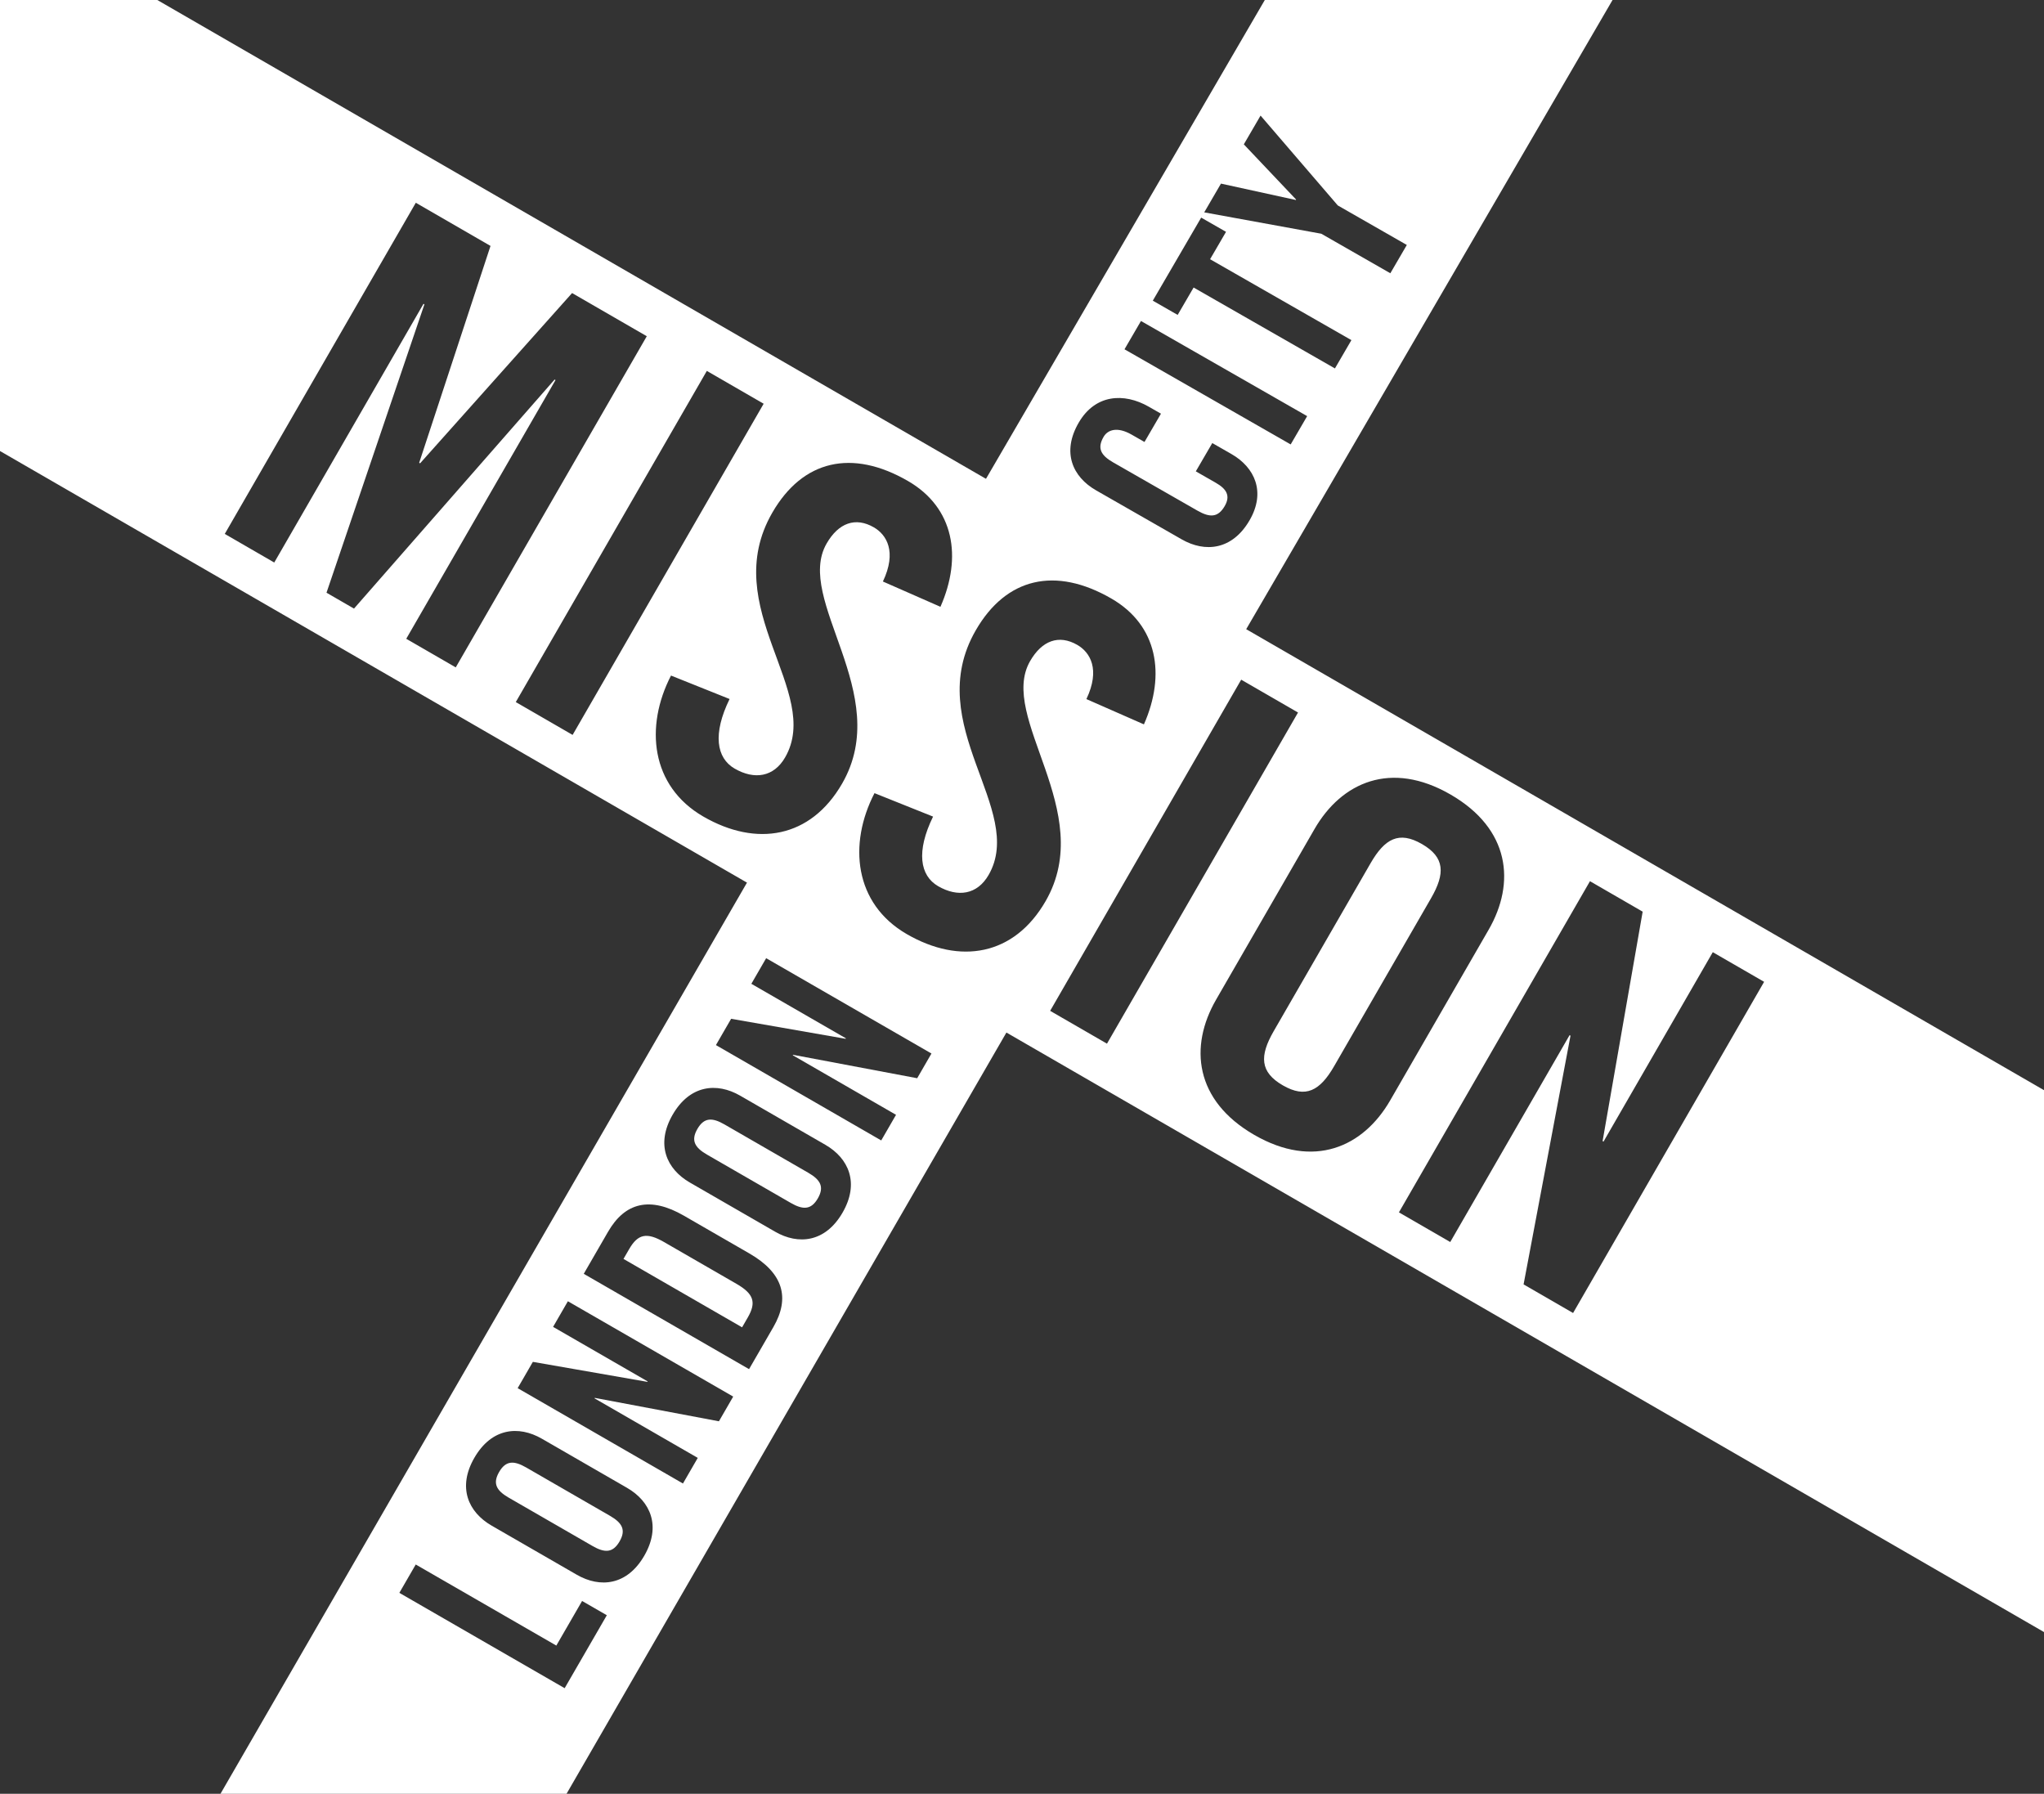 <svg width="302" height="265" viewBox="0 0 302 265" xmlns="http://www.w3.org/2000/svg"><rect x="0" y="0" width="302" height="265" fill="#333333" stroke="none"/><title>London City Mission</title><g fill="#FFF"><path d="M110.593 130L150 150.285 83.13 266H32l78.593-136zM89.658 238.626l-3.654-2.107-3.807 6.589-20.771-11.978-2.422 4.19 24.424 14.084 6.23-10.778zm-4.436-5.982c3.451 1.99 7.43 1.582 9.97-2.81 2.538-4.393.902-8.04-2.548-10.029l-12.583-7.257c-3.451-1.99-7.43-1.582-9.97 2.811-2.538 4.392-.903 8.039 2.548 10.029l12.583 7.256zm-10.06-11.388c-1.826-1.054-2.394-2.1-1.417-3.79.976-1.69 2.168-1.723 3.995-.67l12.38 7.14c1.827 1.054 2.395 2.102 1.417 3.791-.976 1.689-2.168 1.723-3.994.669l-12.381-7.14zm27.932-5.876l-15.255-8.798.039-.068 18.342 3.46 2.109-3.65-24.424-14.084-2.187 3.785 13.97 8.056-.038.067-16.92-2.954-2.246 3.885 24.423 14.086 2.187-3.785zm7.579-13.11l3.593-6.217c2.5-4.325 1.46-7.988-3.546-10.875l-9.675-5.58c-5.006-2.887-8.702-1.955-11.202 2.37l-3.594 6.218 24.424 14.084zM92.96 184.532c1.29-2.23 2.584-2.519 5.155-1.037l10.69 6.165c2.57 1.483 2.967 2.747 1.678 4.977l-.84 1.454-17.523-10.106.84-1.453zm21.557-2.57c3.45 1.99 7.43 1.581 9.968-2.811 2.54-4.393.904-8.039-2.546-10.029l-12.584-7.257c-3.451-1.99-7.43-1.582-9.97 2.811-2.538 4.393-.903 8.04 2.548 10.029l12.584 7.256zm-10.06-11.389c-1.827-1.052-2.395-2.1-1.418-3.79.976-1.69 2.168-1.723 3.995-.67l12.38 7.14c1.827 1.054 2.395 2.102 1.419 3.791-.977 1.69-2.17 1.723-3.996.67l-12.38-7.14zm27.932-5.876l-15.256-8.798.039-.068 18.342 3.46 2.109-3.65-24.424-14.084-2.187 3.785 13.971 8.056-.039.068-16.92-2.955-2.246 3.885 24.423 14.086 2.188-3.785z"/><path d="M-3-3h21.05L307 163.943V244L-3 64.898V-3zm87.526 46.294L62.069 68.447l-.135-.078L72.473 36.33l-11.038-6.377-28.226 48.924 7.313 4.226 22.05-38.218.135.078-14.466 42.6 4.063 2.347 29.634-33.836.135.078-22.05 38.218 7.314 4.225 28.226-48.924-11.037-6.377zm.078 65.278l28.226-48.925-8.396-4.852-28.227 48.925 8.397 4.852zm54.346-18.926c3.243-7.342 2.034-14.636-4.805-18.588-8.261-4.772-15.543-3.106-20.04 4.686-8.091 14.027 7.487 26.461 1.897 36.15-1.681 2.915-4.544 3.338-7.456 1.656-2.71-1.565-3.265-5.139-.75-10.281l-8.654-3.465c-3.884 7.515-3.012 16.33 4.775 20.83 7.855 4.538 15.853 3.195 20.505-4.868 7.663-13.282-7.095-27.139-2.286-35.474 1.759-3.049 4.265-3.95 6.974-2.385 1.896 1.096 3.427 3.606 1.34 8.003l8.5 3.736zm30.064 17.37c3.243-7.343 2.034-14.636-4.805-18.588-8.261-4.773-15.542-3.107-20.038 4.686-8.093 14.026 7.485 26.46 1.895 36.15-1.681 2.914-4.544 3.339-7.456 1.656-2.708-1.565-3.265-5.14-.75-10.28l-8.654-3.465c-3.884 7.513-3.012 16.33 4.776 20.828 7.854 4.539 15.852 3.197 20.504-4.867 7.663-13.281-7.095-27.138-2.286-35.473 1.759-3.05 4.265-3.951 6.974-2.386 1.896 1.096 3.427 3.607 1.342 8.003l8.498 3.735zm-5.458 47.17l28.227-48.923-8.397-4.851-28.226 48.924 8.396 4.85zm16.119-6.498c-3.988 6.912-3.17 14.884 5.633 19.97 8.803 5.086 16.11 1.809 20.098-5.102l14.544-25.208c3.987-6.912 3.169-14.884-5.634-19.97-8.802-5.086-16.11-1.809-20.098 5.103l-14.543 25.207zm22.822-20.152c2.112-3.66 4.21-4.795 7.597-2.84 3.386 1.957 3.453 4.345 1.342 8.004l-14.31 24.8c-2.11 3.66-4.21 4.796-7.596 2.84-3.385-1.956-3.452-4.344-1.341-8.003l14.308-24.801zm11.777 55.954l17.632-30.561.136.078-6.933 36.743 7.313 4.225 28.226-48.925-7.584-4.38-16.146 27.984-.135-.078 5.92-33.893-7.786-4.5-28.227 48.925 7.584 4.382z"/><path d="M188.623-3H240l-57.066 98L144 73.62 188.623-3zm-17.092 64.115l-1.802-1.032c-3.673-2.102-7.912-1.831-10.346 2.35-2.553 4.383-.908 8.022 2.561 10.007l12.65 7.241c3.47 1.986 7.47 1.579 10.022-2.804 2.435-4.182.79-7.82-2.679-9.805l-2.822-1.616-2.435 4.18 2.96 1.694c1.597.915 2.187 1.927 1.304 3.445-.983 1.685-2.18 1.719-4.017.667l-12.447-7.124c-1.836-1.052-2.406-2.098-1.424-3.783.628-1.079 2.062-1.517 4.136-.33l1.905 1.09 2.434-4.18zm21.6.361l-24.553-14.055-2.434 4.181 24.553 14.055 2.434-4.18zm4.104-7.047l2.434-4.18-20.88-11.953 2.356-4.046-3.672-2.102-7.148 12.272 3.673 2.103 2.357-4.046 20.88 11.952zm.42-24.08l-11.407-13.272-2.474 4.248 7.722 8.152-.039.068-11.06-2.42-2.474 4.248 17.297 3.157 10.202 5.84 2.435-4.181-10.202-5.84z"/></g></svg>
